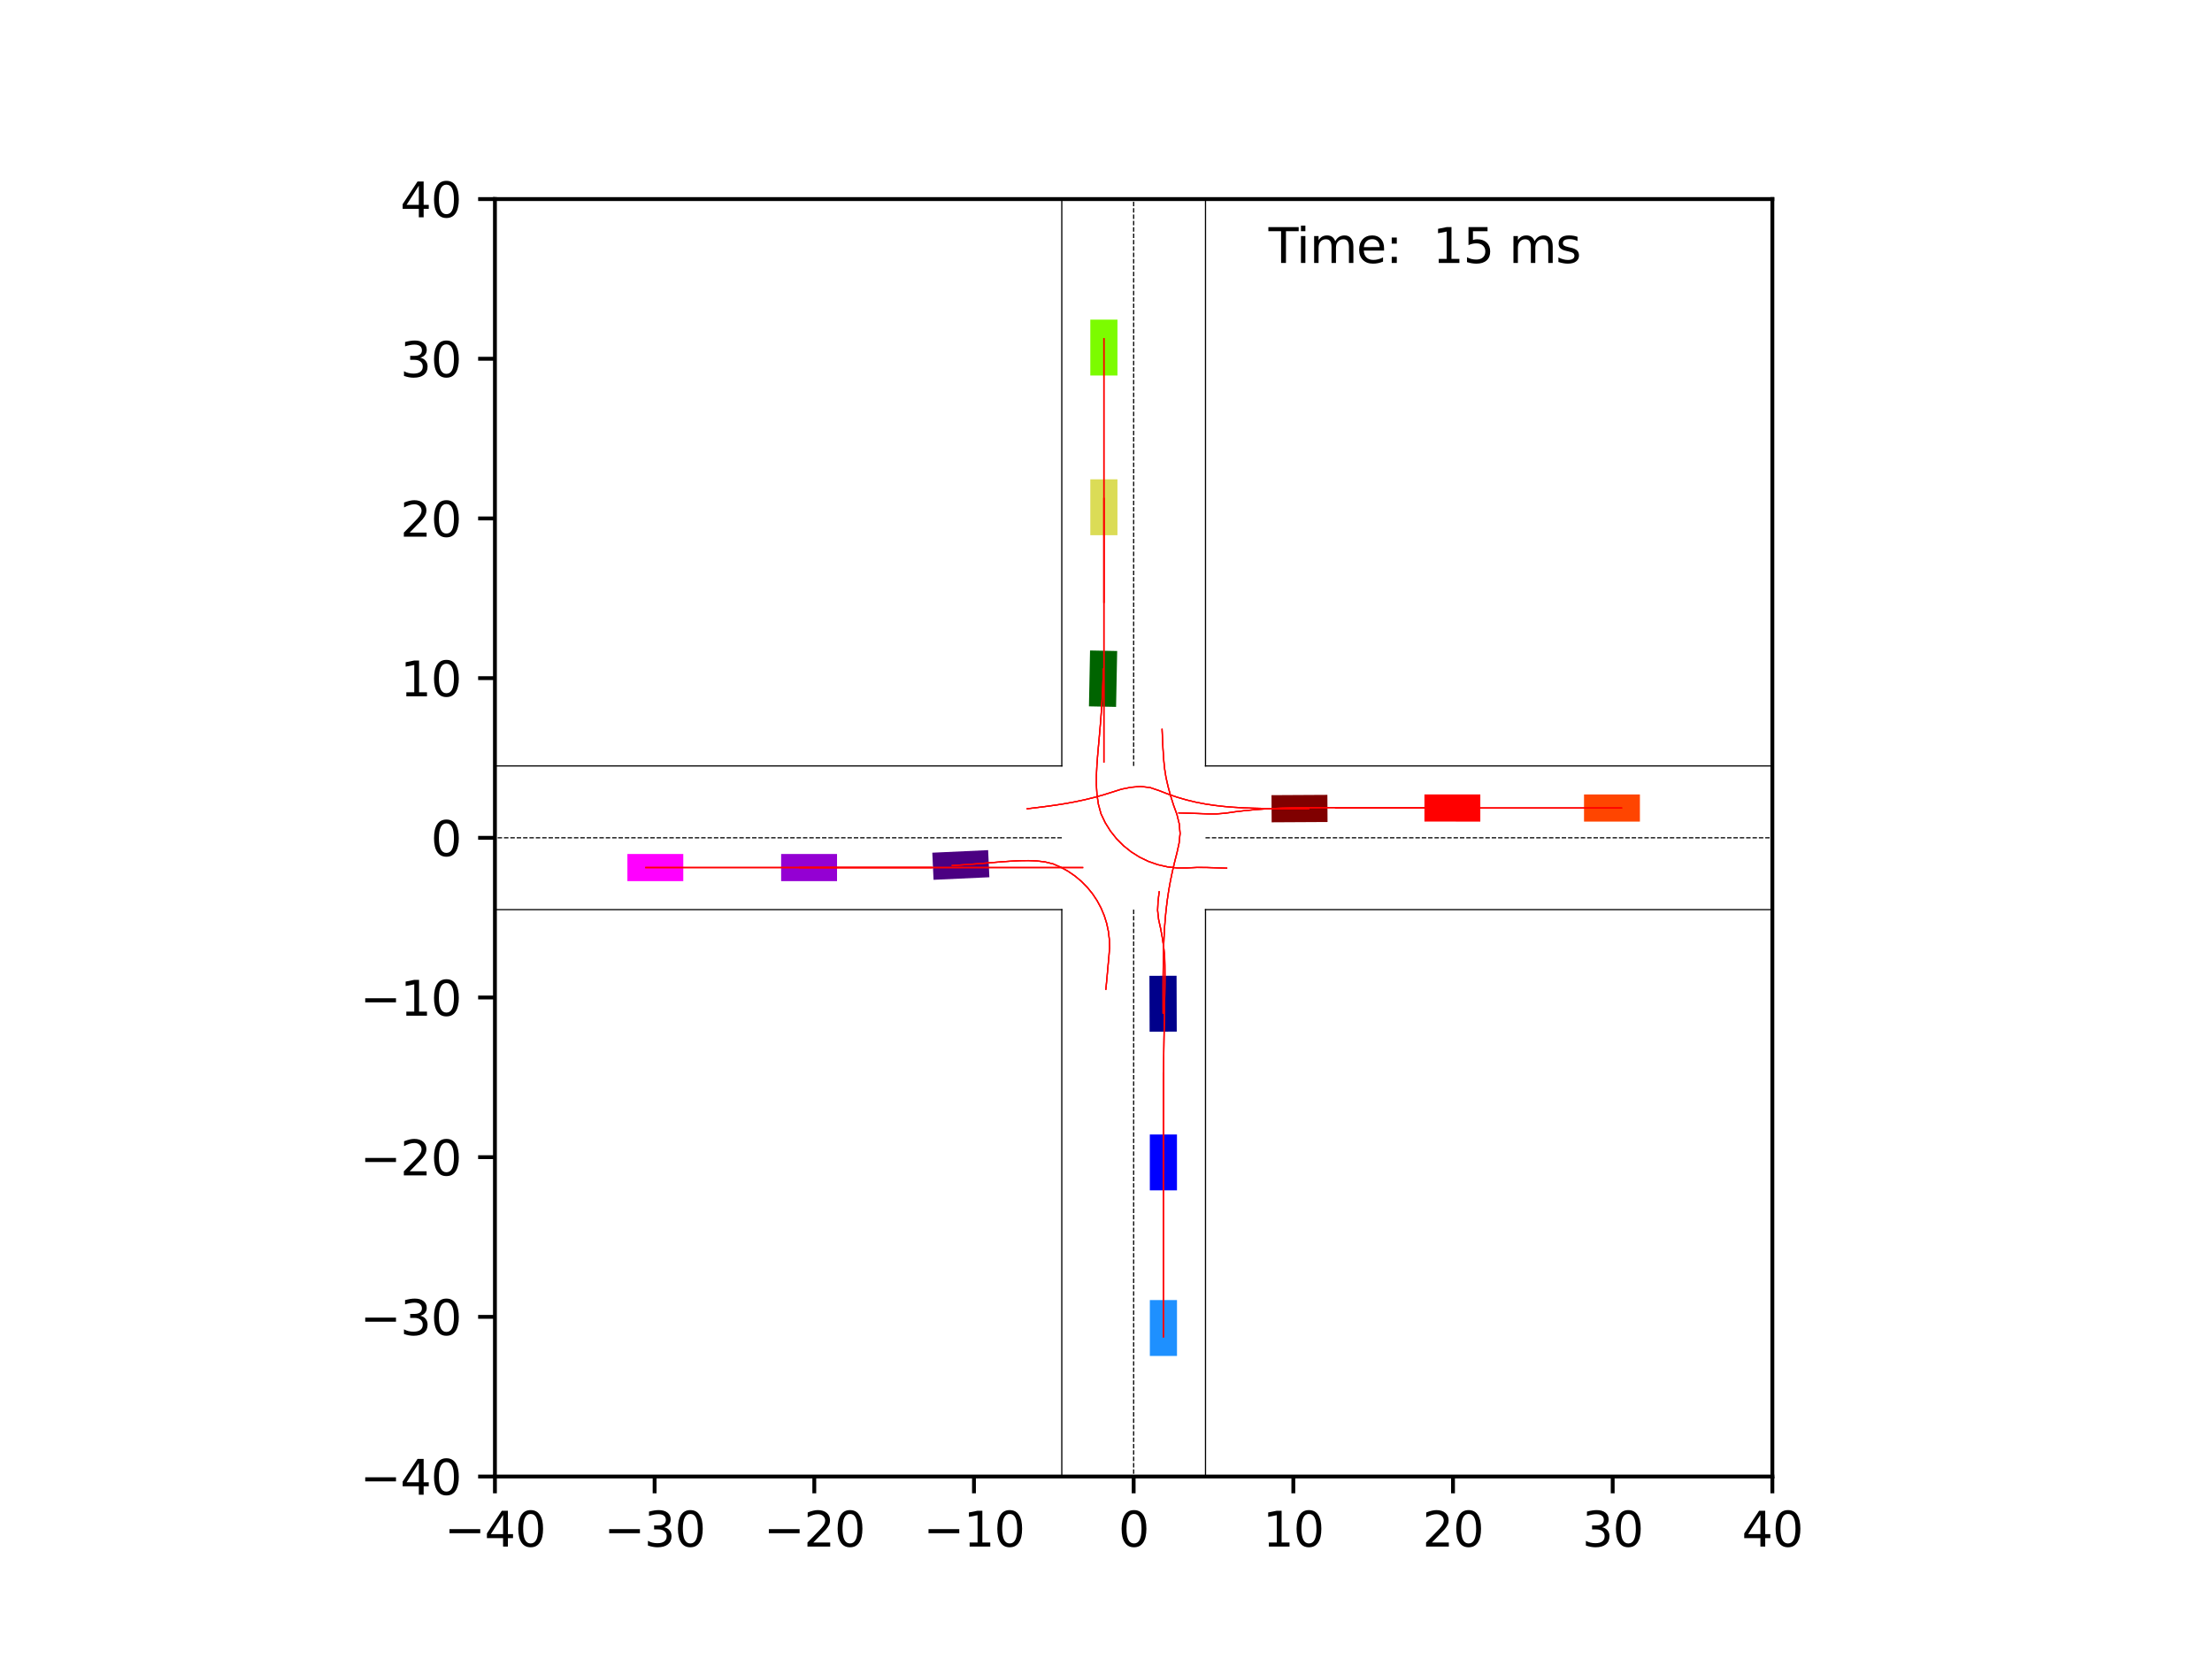 <?xml version="1.0" encoding="utf-8" standalone="no"?>
<!DOCTYPE svg PUBLIC "-//W3C//DTD SVG 1.1//EN"
  "http://www.w3.org/Graphics/SVG/1.1/DTD/svg11.dtd">
<svg xmlns:xlink="http://www.w3.org/1999/xlink" width="460.8pt" height="345.6pt" viewBox="0 0 460.8 345.6" xmlns="http://www.w3.org/2000/svg" version="1.1">
 <defs>
  <style type="text/css">*{stroke-linejoin: round; stroke-linecap: butt}</style>
 </defs>
 <g id="figure_1">
  <g id="patch_1">
   <path d="M 0 345.6 
L 460.8 345.6 
L 460.8 0 
L 0 0 
z
" style="fill: #ffffff"/>
  </g>
  <g id="axes_1">
   <g id="patch_2">
    <path d="M 103.104 307.584 
L 369.216 307.584 
L 369.216 41.472 
L 103.104 41.472 
z
" style="fill: #ffffff"/>
   </g>
   <g id="patch_3">
    <path d="M 245.14 214.905 
L 245.101 203.263 
L 239.446 203.281 
L 239.485 214.924 
z
" clip-path="url(#p84c94bbf4e)" style="fill: #00008b"/>
   </g>
   <g id="patch_4">
    <path d="M 276.519 165.584 
L 264.877 165.648 
L 264.908 171.303 
L 276.551 171.239 
z
" clip-path="url(#p84c94bbf4e)" style="fill: #800000"/>
   </g>
   <g id="patch_5">
    <path d="M 227.075 135.506 
L 226.847 147.146 
L 232.5 147.257 
L 232.729 135.617 
z
" clip-path="url(#p84c94bbf4e)" style="fill: #006400"/>
   </g>
   <g id="patch_6">
    <path d="M 194.475 183.281 
L 206.105 182.746 
L 205.846 177.097 
L 194.216 177.632 
z
" clip-path="url(#p84c94bbf4e)" style="fill: #4b0082"/>
   </g>
   <g id="patch_7">
    <path d="M 245.186 247.973 
L 245.183 236.331 
L 239.528 236.332 
L 239.531 247.975 
z
" clip-path="url(#p84c94bbf4e)" style="fill: #0000ff"/>
   </g>
   <g id="patch_8">
    <path d="M 308.379 165.501 
L 296.736 165.496 
L 296.734 171.15 
L 308.376 171.156 
z
" clip-path="url(#p84c94bbf4e)" style="fill: #ff0000"/>
   </g>
   <g id="patch_9">
    <path d="M 227.132 99.85 
L 227.132 111.493 
L 232.787 111.493 
L 232.787 99.85 
z
" clip-path="url(#p84c94bbf4e)" style="fill: #dbdc56"/>
   </g>
   <g id="patch_10">
    <path d="M 162.726 183.556 
L 174.369 183.556 
L 174.369 177.901 
L 162.726 177.901 
z
" clip-path="url(#p84c94bbf4e)" style="fill: #9400d3"/>
   </g>
   <g id="patch_11">
    <path d="M 245.188 282.47 
L 245.188 270.827 
L 239.533 270.827 
L 239.533 282.47 
z
" clip-path="url(#p84c94bbf4e)" style="fill: #1e90ff"/>
   </g>
   <g id="patch_12">
    <path d="M 341.622 165.5 
L 329.98 165.5 
L 329.98 171.155 
L 341.622 171.155 
z
" clip-path="url(#p84c94bbf4e)" style="fill: #ff4500"/>
   </g>
   <g id="patch_13">
    <path d="M 227.132 66.586 
L 227.132 78.229 
L 232.787 78.229 
L 232.787 66.586 
z
" clip-path="url(#p84c94bbf4e)" style="fill: #7cfc00"/>
   </g>
   <g id="patch_14">
    <path d="M 130.698 183.556 
L 142.34 183.556 
L 142.34 177.901 
L 130.698 177.901 
z
" clip-path="url(#p84c94bbf4e)" style="fill: #ff00ff"/>
   </g>
   <g id="matplotlib.axis_1">
    <g id="xtick_1">
     <g id="line2d_1">
      <defs>
       <path id="m613913c71a" d="M 0 0 
L 0 3.5 
" style="stroke: #000000; stroke-width: 0.8"/>
      </defs>
      <g>
       <use xlink:href="#m613913c71a" x="103.104" y="307.584" style="stroke: #000000; stroke-width: 0.8"/>
      </g>
     </g>
     <g id="text_1">
      <!-- −40 -->
      <g transform="translate(92.552 322.182) scale(0.1 -0.1)">
       <defs>
        <path id="DejaVuSans-2212" d="M 678 2272 
L 4684 2272 
L 4684 1741 
L 678 1741 
L 678 2272 
z
" transform="scale(0.016)"/>
        <path id="DejaVuSans-34" d="M 2419 4116 
L 825 1625 
L 2419 1625 
L 2419 4116 
z
M 2253 4666 
L 3047 4666 
L 3047 1625 
L 3713 1625 
L 3713 1100 
L 3047 1100 
L 3047 0 
L 2419 0 
L 2419 1100 
L 313 1100 
L 313 1709 
L 2253 4666 
z
" transform="scale(0.016)"/>
        <path id="DejaVuSans-30" d="M 2034 4250 
Q 1547 4250 1301 3770 
Q 1056 3291 1056 2328 
Q 1056 1369 1301 889 
Q 1547 409 2034 409 
Q 2525 409 2770 889 
Q 3016 1369 3016 2328 
Q 3016 3291 2770 3770 
Q 2525 4250 2034 4250 
z
M 2034 4750 
Q 2819 4750 3233 4129 
Q 3647 3509 3647 2328 
Q 3647 1150 3233 529 
Q 2819 -91 2034 -91 
Q 1250 -91 836 529 
Q 422 1150 422 2328 
Q 422 3509 836 4129 
Q 1250 4750 2034 4750 
z
" transform="scale(0.016)"/>
       </defs>
       <use xlink:href="#DejaVuSans-2212"/>
       <use xlink:href="#DejaVuSans-34" x="83.789"/>
       <use xlink:href="#DejaVuSans-30" x="147.412"/>
      </g>
     </g>
    </g>
    <g id="xtick_2">
     <g id="line2d_2">
      <g>
       <use xlink:href="#m613913c71a" x="136.368" y="307.584" style="stroke: #000000; stroke-width: 0.8"/>
      </g>
     </g>
     <g id="text_2">
      <!-- −30 -->
      <g transform="translate(125.816 322.182) scale(0.1 -0.1)">
       <defs>
        <path id="DejaVuSans-33" d="M 2597 2516 
Q 3050 2419 3304 2112 
Q 3559 1806 3559 1356 
Q 3559 666 3084 287 
Q 2609 -91 1734 -91 
Q 1441 -91 1130 -33 
Q 819 25 488 141 
L 488 750 
Q 750 597 1062 519 
Q 1375 441 1716 441 
Q 2309 441 2620 675 
Q 2931 909 2931 1356 
Q 2931 1769 2642 2001 
Q 2353 2234 1838 2234 
L 1294 2234 
L 1294 2753 
L 1863 2753 
Q 2328 2753 2575 2939 
Q 2822 3125 2822 3475 
Q 2822 3834 2567 4026 
Q 2313 4219 1838 4219 
Q 1578 4219 1281 4162 
Q 984 4106 628 3988 
L 628 4550 
Q 988 4650 1302 4700 
Q 1616 4750 1894 4750 
Q 2613 4750 3031 4423 
Q 3450 4097 3450 3541 
Q 3450 3153 3228 2886 
Q 3006 2619 2597 2516 
z
" transform="scale(0.016)"/>
       </defs>
       <use xlink:href="#DejaVuSans-2212"/>
       <use xlink:href="#DejaVuSans-33" x="83.789"/>
       <use xlink:href="#DejaVuSans-30" x="147.412"/>
      </g>
     </g>
    </g>
    <g id="xtick_3">
     <g id="line2d_3">
      <g>
       <use xlink:href="#m613913c71a" x="169.632" y="307.584" style="stroke: #000000; stroke-width: 0.8"/>
      </g>
     </g>
     <g id="text_3">
      <!-- −20 -->
      <g transform="translate(159.08 322.182) scale(0.1 -0.1)">
       <defs>
        <path id="DejaVuSans-32" d="M 1228 531 
L 3431 531 
L 3431 0 
L 469 0 
L 469 531 
Q 828 903 1448 1529 
Q 2069 2156 2228 2338 
Q 2531 2678 2651 2914 
Q 2772 3150 2772 3378 
Q 2772 3750 2511 3984 
Q 2250 4219 1831 4219 
Q 1534 4219 1204 4116 
Q 875 4013 500 3803 
L 500 4441 
Q 881 4594 1212 4672 
Q 1544 4750 1819 4750 
Q 2544 4750 2975 4387 
Q 3406 4025 3406 3419 
Q 3406 3131 3298 2873 
Q 3191 2616 2906 2266 
Q 2828 2175 2409 1742 
Q 1991 1309 1228 531 
z
" transform="scale(0.016)"/>
       </defs>
       <use xlink:href="#DejaVuSans-2212"/>
       <use xlink:href="#DejaVuSans-32" x="83.789"/>
       <use xlink:href="#DejaVuSans-30" x="147.412"/>
      </g>
     </g>
    </g>
    <g id="xtick_4">
     <g id="line2d_4">
      <g>
       <use xlink:href="#m613913c71a" x="202.896" y="307.584" style="stroke: #000000; stroke-width: 0.8"/>
      </g>
     </g>
     <g id="text_4">
      <!-- −10 -->
      <g transform="translate(192.344 322.182) scale(0.1 -0.1)">
       <defs>
        <path id="DejaVuSans-31" d="M 794 531 
L 1825 531 
L 1825 4091 
L 703 3866 
L 703 4441 
L 1819 4666 
L 2450 4666 
L 2450 531 
L 3481 531 
L 3481 0 
L 794 0 
L 794 531 
z
" transform="scale(0.016)"/>
       </defs>
       <use xlink:href="#DejaVuSans-2212"/>
       <use xlink:href="#DejaVuSans-31" x="83.789"/>
       <use xlink:href="#DejaVuSans-30" x="147.412"/>
      </g>
     </g>
    </g>
    <g id="xtick_5">
     <g id="line2d_5">
      <g>
       <use xlink:href="#m613913c71a" x="236.16" y="307.584" style="stroke: #000000; stroke-width: 0.8"/>
      </g>
     </g>
     <g id="text_5">
      <!-- 0 -->
      <g transform="translate(232.979 322.182) scale(0.1 -0.1)">
       <use xlink:href="#DejaVuSans-30"/>
      </g>
     </g>
    </g>
    <g id="xtick_6">
     <g id="line2d_6">
      <g>
       <use xlink:href="#m613913c71a" x="269.424" y="307.584" style="stroke: #000000; stroke-width: 0.8"/>
      </g>
     </g>
     <g id="text_6">
      <!-- 10 -->
      <g transform="translate(263.062 322.182) scale(0.1 -0.1)">
       <use xlink:href="#DejaVuSans-31"/>
       <use xlink:href="#DejaVuSans-30" x="63.623"/>
      </g>
     </g>
    </g>
    <g id="xtick_7">
     <g id="line2d_7">
      <g>
       <use xlink:href="#m613913c71a" x="302.688" y="307.584" style="stroke: #000000; stroke-width: 0.8"/>
      </g>
     </g>
     <g id="text_7">
      <!-- 20 -->
      <g transform="translate(296.325 322.182) scale(0.1 -0.1)">
       <use xlink:href="#DejaVuSans-32"/>
       <use xlink:href="#DejaVuSans-30" x="63.623"/>
      </g>
     </g>
    </g>
    <g id="xtick_8">
     <g id="line2d_8">
      <g>
       <use xlink:href="#m613913c71a" x="335.952" y="307.584" style="stroke: #000000; stroke-width: 0.8"/>
      </g>
     </g>
     <g id="text_8">
      <!-- 30 -->
      <g transform="translate(329.589 322.182) scale(0.1 -0.1)">
       <use xlink:href="#DejaVuSans-33"/>
       <use xlink:href="#DejaVuSans-30" x="63.623"/>
      </g>
     </g>
    </g>
    <g id="xtick_9">
     <g id="line2d_9">
      <g>
       <use xlink:href="#m613913c71a" x="369.216" y="307.584" style="stroke: #000000; stroke-width: 0.8"/>
      </g>
     </g>
     <g id="text_9">
      <!-- 40 -->
      <g transform="translate(362.853 322.182) scale(0.1 -0.1)">
       <use xlink:href="#DejaVuSans-34"/>
       <use xlink:href="#DejaVuSans-30" x="63.623"/>
      </g>
     </g>
    </g>
   </g>
   <g id="matplotlib.axis_2">
    <g id="ytick_1">
     <g id="line2d_10">
      <defs>
       <path id="m962259cf6d" d="M 0 0 
L -3.5 0 
" style="stroke: #000000; stroke-width: 0.8"/>
      </defs>
      <g>
       <use xlink:href="#m962259cf6d" x="103.104" y="307.584" style="stroke: #000000; stroke-width: 0.8"/>
      </g>
     </g>
     <g id="text_10">
      <!-- −40 -->
      <g transform="translate(74.999 311.383) scale(0.1 -0.1)">
       <use xlink:href="#DejaVuSans-2212"/>
       <use xlink:href="#DejaVuSans-34" x="83.789"/>
       <use xlink:href="#DejaVuSans-30" x="147.412"/>
      </g>
     </g>
    </g>
    <g id="ytick_2">
     <g id="line2d_11">
      <g>
       <use xlink:href="#m962259cf6d" x="103.104" y="274.32" style="stroke: #000000; stroke-width: 0.8"/>
      </g>
     </g>
     <g id="text_11">
      <!-- −30 -->
      <g transform="translate(74.999 278.119) scale(0.1 -0.1)">
       <use xlink:href="#DejaVuSans-2212"/>
       <use xlink:href="#DejaVuSans-33" x="83.789"/>
       <use xlink:href="#DejaVuSans-30" x="147.412"/>
      </g>
     </g>
    </g>
    <g id="ytick_3">
     <g id="line2d_12">
      <g>
       <use xlink:href="#m962259cf6d" x="103.104" y="241.056" style="stroke: #000000; stroke-width: 0.8"/>
      </g>
     </g>
     <g id="text_12">
      <!-- −20 -->
      <g transform="translate(74.999 244.855) scale(0.1 -0.1)">
       <use xlink:href="#DejaVuSans-2212"/>
       <use xlink:href="#DejaVuSans-32" x="83.789"/>
       <use xlink:href="#DejaVuSans-30" x="147.412"/>
      </g>
     </g>
    </g>
    <g id="ytick_4">
     <g id="line2d_13">
      <g>
       <use xlink:href="#m962259cf6d" x="103.104" y="207.792" style="stroke: #000000; stroke-width: 0.8"/>
      </g>
     </g>
     <g id="text_13">
      <!-- −10 -->
      <g transform="translate(74.999 211.591) scale(0.1 -0.1)">
       <use xlink:href="#DejaVuSans-2212"/>
       <use xlink:href="#DejaVuSans-31" x="83.789"/>
       <use xlink:href="#DejaVuSans-30" x="147.412"/>
      </g>
     </g>
    </g>
    <g id="ytick_5">
     <g id="line2d_14">
      <g>
       <use xlink:href="#m962259cf6d" x="103.104" y="174.528" style="stroke: #000000; stroke-width: 0.8"/>
      </g>
     </g>
     <g id="text_14">
      <!-- 0 -->
      <g transform="translate(89.742 178.327) scale(0.1 -0.1)">
       <use xlink:href="#DejaVuSans-30"/>
      </g>
     </g>
    </g>
    <g id="ytick_6">
     <g id="line2d_15">
      <g>
       <use xlink:href="#m962259cf6d" x="103.104" y="141.264" style="stroke: #000000; stroke-width: 0.8"/>
      </g>
     </g>
     <g id="text_15">
      <!-- 10 -->
      <g transform="translate(83.379 145.063) scale(0.1 -0.1)">
       <use xlink:href="#DejaVuSans-31"/>
       <use xlink:href="#DejaVuSans-30" x="63.623"/>
      </g>
     </g>
    </g>
    <g id="ytick_7">
     <g id="line2d_16">
      <g>
       <use xlink:href="#m962259cf6d" x="103.104" y="108" style="stroke: #000000; stroke-width: 0.8"/>
      </g>
     </g>
     <g id="text_16">
      <!-- 20 -->
      <g transform="translate(83.379 111.799) scale(0.1 -0.1)">
       <use xlink:href="#DejaVuSans-32"/>
       <use xlink:href="#DejaVuSans-30" x="63.623"/>
      </g>
     </g>
    </g>
    <g id="ytick_8">
     <g id="line2d_17">
      <g>
       <use xlink:href="#m962259cf6d" x="103.104" y="74.736" style="stroke: #000000; stroke-width: 0.8"/>
      </g>
     </g>
     <g id="text_17">
      <!-- 30 -->
      <g transform="translate(83.379 78.535) scale(0.1 -0.1)">
       <use xlink:href="#DejaVuSans-33"/>
       <use xlink:href="#DejaVuSans-30" x="63.623"/>
      </g>
     </g>
    </g>
    <g id="ytick_9">
     <g id="line2d_18">
      <g>
       <use xlink:href="#m962259cf6d" x="103.104" y="41.472" style="stroke: #000000; stroke-width: 0.8"/>
      </g>
     </g>
     <g id="text_18">
      <!-- 40 -->
      <g transform="translate(83.379 45.271) scale(0.1 -0.1)">
       <use xlink:href="#DejaVuSans-34"/>
       <use xlink:href="#DejaVuSans-30" x="63.623"/>
      </g>
     </g>
    </g>
   </g>
   <g id="line2d_19">
    <path d="M 251.129 346.6 
L 251.129 189.497 
" clip-path="url(#p84c94bbf4e)" style="fill: none; stroke: #000000; stroke-width: 0.25; stroke-linecap: square"/>
   </g>
   <g id="line2d_20">
    <path d="M 251.129 189.497 
L 417.449 189.497 
" clip-path="url(#p84c94bbf4e)" style="fill: none; stroke: #000000; stroke-width: 0.25; stroke-linecap: square"/>
   </g>
   <g id="line2d_21">
    <path d="M 417.449 159.559 
L 251.129 159.559 
" clip-path="url(#p84c94bbf4e)" style="fill: none; stroke: #000000; stroke-width: 0.25; stroke-linecap: square"/>
   </g>
   <g id="line2d_22">
    <path d="M 251.129 159.559 
L 251.129 -1 
" clip-path="url(#p84c94bbf4e)" style="fill: none; stroke: #000000; stroke-width: 0.25; stroke-linecap: square"/>
   </g>
   <g id="line2d_23">
    <path d="M 221.191 -1 
L 221.191 159.559 
" clip-path="url(#p84c94bbf4e)" style="fill: none; stroke: #000000; stroke-width: 0.25; stroke-linecap: square"/>
   </g>
   <g id="line2d_24">
    <path d="M 221.191 159.559 
L 54.871 159.559 
" clip-path="url(#p84c94bbf4e)" style="fill: none; stroke: #000000; stroke-width: 0.25; stroke-linecap: square"/>
   </g>
   <g id="line2d_25">
    <path d="M 54.871 189.497 
L 221.191 189.497 
" clip-path="url(#p84c94bbf4e)" style="fill: none; stroke: #000000; stroke-width: 0.25; stroke-linecap: square"/>
   </g>
   <g id="line2d_26">
    <path d="M 221.191 189.497 
L 221.191 346.6 
" clip-path="url(#p84c94bbf4e)" style="fill: none; stroke: #000000; stroke-width: 0.25; stroke-linecap: square"/>
   </g>
   <g id="line2d_27">
    <path d="M 251.129 174.528 
L 417.449 174.528 
" clip-path="url(#p84c94bbf4e)" style="fill: none; stroke-dasharray: 0.925,0.4; stroke-dashoffset: 0; stroke: #000000; stroke-width: 0.25"/>
   </g>
   <g id="line2d_28">
    <path d="M 236.16 159.559 
L 236.16 -1 
" clip-path="url(#p84c94bbf4e)" style="fill: none; stroke-dasharray: 0.925,0.4; stroke-dashoffset: 0; stroke: #000000; stroke-width: 0.25"/>
   </g>
   <g id="line2d_29">
    <path d="M 221.191 174.528 
L 54.871 174.528 
" clip-path="url(#p84c94bbf4e)" style="fill: none; stroke-dasharray: 0.925,0.4; stroke-dashoffset: 0; stroke: #000000; stroke-width: 0.25"/>
   </g>
   <g id="line2d_30">
    <path d="M 236.16 189.497 
L 236.16 346.6 
" clip-path="url(#p84c94bbf4e)" style="fill: none; stroke-dasharray: 0.925,0.4; stroke-dashoffset: 0; stroke: #000000; stroke-width: 0.25"/>
   </g>
   <g id="line2d_31">
    <path d="M 242.298 211.043 
L 242.293 209.093 
L 242.291 207.138 
L 242.294 205.178 
L 242.304 203.213 
L 242.324 201.244 
L 242.358 199.271 
L 242.411 197.294 
L 242.489 195.314 
L 242.598 193.332 
L 242.746 191.349 
L 242.939 189.367 
L 243.182 187.388 
L 243.48 185.412 
L 243.834 183.443 
L 244.243 181.482 
L 244.702 179.529 
L 245.198 177.582 
L 245.625 175.617 
L 245.832 173.615 
L 245.652 171.609 
L 245.166 169.653 
L 244.473 167.76 
L 243.859 165.84 
L 243.318 163.897 
L 242.864 161.934 
L 242.547 159.943 
L 242.359 157.937 
L 242.241 155.926 
L 242.147 153.914 
L 242.065 151.902 
" clip-path="url(#p84c94bbf4e)" style="fill: none; stroke: #ff0000; stroke-opacity: 0.2; stroke-width: 0.25; stroke-linecap: square"/>
   </g>
   <g id="line2d_32">
    <path d="M 242.298 211.043 
L 242.293 209.093 
L 242.292 207.138 
L 242.294 205.178 
L 242.304 203.214 
L 242.325 201.244 
L 242.359 199.271 
L 242.413 197.295 
L 242.491 195.315 
L 242.601 193.334 
L 242.749 191.351 
L 242.943 189.37 
L 243.187 187.391 
L 243.485 185.416 
L 243.84 183.448 
L 244.251 181.487 
L 244.711 179.535 
L 245.207 177.59 
L 245.635 175.626 
L 245.845 173.624 
L 245.668 171.618 
L 245.186 169.662 
L 244.493 167.77 
L 243.88 165.851 
L 243.34 163.909 
L 242.886 161.946 
L 242.571 159.957 
L 242.383 157.951 
L 242.261 155.942 
L 242.166 153.931 
L 242.078 151.919 
" clip-path="url(#p84c94bbf4e)" style="fill: none; stroke: #ff0000; stroke-opacity: 0.4; stroke-width: 0.25; stroke-linecap: square"/>
   </g>
   <g id="line2d_33">
    <path d="M 242.298 211.043 
L 242.293 209.093 
L 242.291 207.138 
L 242.293 205.179 
L 242.302 203.214 
L 242.322 201.245 
L 242.356 199.273 
L 242.408 197.297 
L 242.485 195.318 
L 242.594 193.337 
L 242.741 191.355 
L 242.934 189.374 
L 243.176 187.396 
L 243.473 185.422 
L 243.827 183.454 
L 244.237 181.495 
L 244.695 179.544 
L 245.191 177.599 
L 245.619 175.636 
L 245.828 173.636 
L 245.653 171.631 
L 245.174 169.676 
L 244.484 167.784 
L 243.875 165.864 
L 243.339 163.923 
L 242.889 161.96 
L 242.578 159.971 
L 242.391 157.967 
L 242.27 155.958 
L 242.173 153.948 
L 242.085 151.938 
" clip-path="url(#p84c94bbf4e)" style="fill: none; stroke: #ff0000; stroke-opacity: 0.6; stroke-width: 0.25; stroke-linecap: square"/>
   </g>
   <g id="line2d_34">
    <path d="M 242.298 211.043 
L 242.293 209.093 
L 242.291 207.138 
L 242.294 205.179 
L 242.304 203.214 
L 242.324 201.245 
L 242.359 199.272 
L 242.412 197.296 
L 242.49 195.317 
L 242.6 193.336 
L 242.748 191.354 
L 242.942 189.373 
L 243.186 187.395 
L 243.484 185.421 
L 243.839 183.453 
L 244.25 181.494 
L 244.71 179.542 
L 245.206 177.598 
L 245.635 175.635 
L 245.844 173.634 
L 245.669 171.629 
L 245.188 169.674 
L 244.5 167.781 
L 243.892 165.861 
L 243.356 163.919 
L 242.906 161.956 
L 242.592 159.967 
L 242.403 157.963 
L 242.276 155.954 
L 242.175 153.945 
L 242.081 151.935 
" clip-path="url(#p84c94bbf4e)" style="fill: none; stroke: #ff0000; stroke-opacity: 0.8; stroke-width: 0.25; stroke-linecap: square"/>
   </g>
   <g id="line2d_35">
    <path d="M 242.298 211.043 
L 242.293 209.093 
L 242.29 207.139 
L 242.292 205.179 
L 242.302 203.215 
L 242.321 201.246 
L 242.354 199.274 
L 242.407 197.298 
L 242.484 195.319 
L 242.592 193.339 
L 242.739 191.358 
L 242.932 189.377 
L 243.174 187.399 
L 243.471 185.426 
L 243.825 183.459 
L 244.235 181.5 
L 244.694 179.549 
L 245.19 177.605 
L 245.618 175.643 
L 245.828 173.644 
L 245.654 171.64 
L 245.176 169.685 
L 244.49 167.792 
L 243.885 165.872 
L 243.353 163.93 
L 242.905 161.967 
L 242.595 159.979 
L 242.407 157.975 
L 242.281 155.967 
L 242.18 153.958 
L 242.088 151.949 
" clip-path="url(#p84c94bbf4e)" style="fill: none; stroke: #ff0000; stroke-width: 0.25; stroke-linecap: square"/>
   </g>
   <g id="line2d_36">
    <path d="M 272.664 168.434 
L 270.714 168.443 
L 268.759 168.448 
L 266.799 168.446 
L 264.835 168.433 
L 262.867 168.406 
L 260.895 168.356 
L 258.922 168.278 
L 256.947 168.161 
L 254.972 167.995 
L 253 167.768 
L 251.035 167.469 
L 249.081 167.09 
L 247.143 166.624 
L 245.226 166.066 
L 243.335 165.419 
L 241.471 164.692 
L 239.571 164.055 
L 237.579 163.832 
L 235.58 164.008 
L 233.611 164.403 
L 231.698 165.015 
L 229.781 165.615 
L 227.844 166.149 
L 225.891 166.624 
L 223.925 167.04 
L 221.948 167.401 
L 219.963 167.714 
L 217.972 167.989 
L 215.978 168.241 
L 213.982 168.482 
" clip-path="url(#p84c94bbf4e)" style="fill: none; stroke: #ff0000; stroke-opacity: 0.2; stroke-width: 0.25; stroke-linecap: square"/>
   </g>
   <g id="line2d_37">
    <path d="M 272.664 168.434 
L 270.714 168.443 
L 268.759 168.448 
L 266.799 168.447 
L 264.835 168.435 
L 262.867 168.407 
L 260.895 168.358 
L 258.922 168.28 
L 256.946 168.163 
L 254.971 167.998 
L 252.999 167.772 
L 251.034 167.472 
L 249.08 167.093 
L 247.142 166.626 
L 245.226 166.068 
L 243.335 165.42 
L 241.471 164.692 
L 239.572 164.052 
L 237.58 163.825 
L 235.58 164.001 
L 233.611 164.396 
L 231.697 165.003 
L 229.779 165.603 
L 227.842 166.138 
L 225.89 166.615 
L 223.924 167.033 
L 221.947 167.395 
L 219.961 167.71 
L 217.97 167.987 
L 215.976 168.24 
L 213.98 168.482 
" clip-path="url(#p84c94bbf4e)" style="fill: none; stroke: #ff0000; stroke-opacity: 0.4; stroke-width: 0.25; stroke-linecap: square"/>
   </g>
   <g id="line2d_38">
    <path d="M 272.664 168.434 
L 270.714 168.443 
L 268.759 168.449 
L 266.799 168.448 
L 264.835 168.436 
L 262.867 168.409 
L 260.896 168.36 
L 258.923 168.283 
L 256.948 168.167 
L 254.973 168.002 
L 253.002 167.777 
L 251.037 167.478 
L 249.083 167.1 
L 247.145 166.635 
L 245.229 166.078 
L 243.338 165.43 
L 241.474 164.703 
L 239.576 164.064 
L 237.584 163.835 
L 235.585 164.009 
L 233.617 164.402 
L 231.703 165.011 
L 229.786 165.61 
L 227.848 166.143 
L 225.896 166.618 
L 223.93 167.035 
L 221.953 167.396 
L 219.968 167.71 
L 217.977 167.986 
L 215.983 168.238 
L 213.988 168.48 
" clip-path="url(#p84c94bbf4e)" style="fill: none; stroke: #ff0000; stroke-opacity: 0.6; stroke-width: 0.25; stroke-linecap: square"/>
   </g>
   <g id="line2d_39">
    <path d="M 272.664 168.434 
L 270.714 168.443 
L 268.759 168.449 
L 266.799 168.447 
L 264.835 168.436 
L 262.867 168.408 
L 260.896 168.36 
L 258.923 168.282 
L 256.948 168.166 
L 254.973 168.001 
L 253.001 167.775 
L 251.036 167.476 
L 249.083 167.098 
L 247.145 166.632 
L 245.228 166.074 
L 243.338 165.426 
L 241.474 164.699 
L 239.576 164.058 
L 237.584 163.83 
L 235.585 164.004 
L 233.616 164.397 
L 231.703 165.006 
L 229.785 165.605 
L 227.848 166.139 
L 225.895 166.614 
L 223.93 167.032 
L 221.953 167.394 
L 219.967 167.708 
L 217.976 167.985 
L 215.982 168.237 
L 213.987 168.48 
" clip-path="url(#p84c94bbf4e)" style="fill: none; stroke: #ff0000; stroke-opacity: 0.8; stroke-width: 0.25; stroke-linecap: square"/>
   </g>
   <g id="line2d_40">
    <path d="M 272.664 168.434 
L 270.714 168.443 
L 268.759 168.449 
L 266.799 168.448 
L 264.835 168.436 
L 262.867 168.41 
L 260.896 168.361 
L 258.923 168.284 
L 256.948 168.169 
L 254.974 168.004 
L 253.002 167.779 
L 251.037 167.481 
L 249.083 167.103 
L 247.146 166.638 
L 245.229 166.081 
L 243.339 165.434 
L 241.475 164.707 
L 239.578 164.066 
L 237.586 163.837 
L 235.587 164.012 
L 233.619 164.406 
L 231.705 165.014 
L 229.788 165.613 
L 227.85 166.145 
L 225.898 166.62 
L 223.932 167.036 
L 221.955 167.397 
L 219.97 167.71 
L 217.979 167.985 
L 215.985 168.237 
L 213.99 168.479 
" clip-path="url(#p84c94bbf4e)" style="fill: none; stroke: #ff0000; stroke-width: 0.25; stroke-linecap: square"/>
   </g>
   <g id="line2d_41">
    <path d="M 229.849 139.385 
L 229.788 141.381 
L 229.709 143.38 
L 229.61 145.381 
L 229.489 147.384 
L 229.347 149.389 
L 229.186 151.395 
L 229.01 153.403 
L 228.827 155.414 
L 228.652 157.429 
L 228.503 159.449 
L 228.406 161.476 
L 228.399 163.509 
L 228.521 165.541 
L 228.822 167.558 
L 229.366 169.527 
L 230.241 171.375 
L 231.327 173.111 
L 232.602 174.716 
L 234.05 176.169 
L 235.655 177.451 
L 237.396 178.543 
L 239.25 179.434 
L 241.193 180.112 
L 243.201 180.568 
L 245.249 180.794 
L 247.31 180.788 
L 249.368 180.692 
L 251.429 180.709 
L 253.488 180.787 
L 255.547 180.853 
" clip-path="url(#p84c94bbf4e)" style="fill: none; stroke: #ff0000; stroke-opacity: 0.2; stroke-width: 0.25; stroke-linecap: square"/>
   </g>
   <g id="line2d_42">
    <path d="M 229.849 139.385 
L 229.787 141.381 
L 229.709 143.38 
L 229.609 145.381 
L 229.488 147.384 
L 229.346 149.389 
L 229.184 151.395 
L 229.007 153.403 
L 228.825 155.414 
L 228.648 157.429 
L 228.498 159.45 
L 228.401 161.477 
L 228.393 163.51 
L 228.514 165.542 
L 228.813 167.56 
L 229.356 169.529 
L 230.229 171.379 
L 231.313 173.116 
L 232.587 174.722 
L 234.034 176.177 
L 235.637 177.46 
L 237.377 178.554 
L 239.231 179.447 
L 241.174 180.126 
L 243.182 180.582 
L 245.23 180.809 
L 247.29 180.803 
L 249.349 180.706 
L 251.41 180.722 
L 253.469 180.799 
L 255.529 180.865 
" clip-path="url(#p84c94bbf4e)" style="fill: none; stroke: #ff0000; stroke-opacity: 0.4; stroke-width: 0.25; stroke-linecap: square"/>
   </g>
   <g id="line2d_43">
    <path d="M 229.849 139.385 
L 229.788 141.381 
L 229.709 143.38 
L 229.61 145.381 
L 229.49 147.384 
L 229.348 149.389 
L 229.187 151.395 
L 229.011 153.404 
L 228.829 155.415 
L 228.654 157.43 
L 228.505 159.45 
L 228.408 161.477 
L 228.4 163.51 
L 228.522 165.543 
L 228.823 167.56 
L 229.366 169.529 
L 230.24 171.378 
L 231.326 173.115 
L 232.601 174.72 
L 234.05 176.173 
L 235.653 177.455 
L 237.393 178.551 
L 239.246 179.444 
L 241.189 180.122 
L 243.198 180.577 
L 245.246 180.802 
L 247.306 180.795 
L 249.365 180.695 
L 251.426 180.709 
L 253.485 180.782 
L 255.545 180.848 
" clip-path="url(#p84c94bbf4e)" style="fill: none; stroke: #ff0000; stroke-opacity: 0.6; stroke-width: 0.25; stroke-linecap: square"/>
   </g>
   <g id="line2d_44">
    <path d="M 229.849 139.385 
L 229.787 141.381 
L 229.709 143.38 
L 229.609 145.381 
L 229.489 147.384 
L 229.346 149.389 
L 229.184 151.395 
L 229.008 153.404 
L 228.825 155.415 
L 228.648 157.43 
L 228.498 159.45 
L 228.4 161.478 
L 228.391 163.511 
L 228.511 165.543 
L 228.81 167.561 
L 229.352 169.531 
L 230.223 171.381 
L 231.308 173.118 
L 232.581 174.725 
L 234.029 176.179 
L 235.632 177.463 
L 237.369 178.562 
L 239.221 179.458 
L 241.164 180.138 
L 243.173 180.594 
L 245.221 180.821 
L 247.281 180.815 
L 249.34 180.716 
L 251.401 180.729 
L 253.46 180.802 
L 255.52 180.87 
" clip-path="url(#p84c94bbf4e)" style="fill: none; stroke: #ff0000; stroke-opacity: 0.8; stroke-width: 0.25; stroke-linecap: square"/>
   </g>
   <g id="line2d_45">
    <path d="M 229.849 139.385 
L 229.788 141.381 
L 229.709 143.38 
L 229.611 145.381 
L 229.491 147.384 
L 229.349 149.389 
L 229.188 151.395 
L 229.013 153.404 
L 228.831 155.415 
L 228.656 157.43 
L 228.506 159.451 
L 228.41 161.478 
L 228.402 163.511 
L 228.524 165.544 
L 228.824 167.561 
L 229.367 169.53 
L 230.24 171.38 
L 231.325 173.117 
L 232.6 174.722 
L 234.049 176.175 
L 235.653 177.457 
L 237.393 178.552 
L 239.247 179.445 
L 241.19 180.123 
L 243.199 180.579 
L 245.247 180.805 
L 247.308 180.799 
L 249.366 180.698 
L 251.427 180.709 
L 253.487 180.78 
L 255.546 180.846 
" clip-path="url(#p84c94bbf4e)" style="fill: none; stroke: #ff0000; stroke-width: 0.25; stroke-linecap: square"/>
   </g>
   <g id="line2d_46">
    <path d="M 198.387 180.299 
L 200.161 180.191 
L 201.93 180.07 
L 203.696 179.937 
L 205.457 179.795 
L 207.215 179.65 
L 208.971 179.511 
L 210.724 179.39 
L 212.477 179.306 
L 214.228 179.281 
L 215.975 179.349 
L 217.708 179.555 
L 219.4 179.971 
L 220.995 180.665 
L 222.515 181.507 
L 223.946 182.488 
L 225.276 183.599 
L 226.493 184.83 
L 227.587 186.17 
L 228.549 187.606 
L 229.369 189.126 
L 230.04 190.717 
L 230.558 192.363 
L 230.917 194.05 
L 231.115 195.763 
L 231.149 197.488 
L 231.021 199.207 
L 230.861 200.924 
L 230.706 202.641 
L 230.55 204.358 
L 230.371 206.072 
" clip-path="url(#p84c94bbf4e)" style="fill: none; stroke: #ff0000; stroke-opacity: 0.2; stroke-width: 0.25; stroke-linecap: square"/>
   </g>
   <g id="line2d_47">
    <path d="M 198.387 180.299 
L 200.161 180.19 
L 201.93 180.069 
L 203.696 179.936 
L 205.457 179.794 
L 207.215 179.648 
L 208.97 179.509 
L 210.724 179.388 
L 212.476 179.304 
L 214.227 179.28 
L 215.974 179.348 
L 217.707 179.554 
L 219.398 179.971 
L 220.993 180.665 
L 222.512 181.508 
L 223.943 182.49 
L 225.272 183.602 
L 226.488 184.834 
L 227.58 186.175 
L 228.54 187.612 
L 229.358 189.133 
L 230.028 190.724 
L 230.543 192.37 
L 230.9 194.058 
L 231.096 195.771 
L 231.131 197.495 
L 231.003 199.214 
L 230.843 200.931 
L 230.688 202.648 
L 230.532 204.365 
L 230.356 206.079 
" clip-path="url(#p84c94bbf4e)" style="fill: none; stroke: #ff0000; stroke-opacity: 0.4; stroke-width: 0.25; stroke-linecap: square"/>
   </g>
   <g id="line2d_48">
    <path d="M 198.387 180.299 
L 200.161 180.19 
L 201.93 180.069 
L 203.696 179.935 
L 205.457 179.793 
L 207.215 179.647 
L 208.97 179.508 
L 210.724 179.387 
L 212.476 179.302 
L 214.227 179.278 
L 215.974 179.346 
L 217.706 179.553 
L 219.398 179.969 
L 220.993 180.663 
L 222.513 181.505 
L 223.943 182.487 
L 225.273 183.599 
L 226.489 184.83 
L 227.581 186.171 
L 228.541 187.608 
L 229.36 189.128 
L 230.032 190.719 
L 230.549 192.365 
L 230.909 194.051 
L 231.108 195.764 
L 231.144 197.488 
L 231.017 199.208 
L 230.858 200.924 
L 230.704 202.641 
L 230.549 204.358 
L 230.377 206.073 
" clip-path="url(#p84c94bbf4e)" style="fill: none; stroke: #ff0000; stroke-opacity: 0.6; stroke-width: 0.25; stroke-linecap: square"/>
   </g>
   <g id="line2d_49">
    <path d="M 198.387 180.299 
L 200.161 180.189 
L 201.93 180.068 
L 203.695 179.934 
L 205.457 179.792 
L 207.215 179.646 
L 208.97 179.506 
L 210.723 179.386 
L 212.475 179.301 
L 214.226 179.277 
L 215.973 179.346 
L 217.706 179.553 
L 219.397 179.971 
L 220.992 180.665 
L 222.511 181.508 
L 223.941 182.49 
L 225.269 183.603 
L 226.484 184.836 
L 227.575 186.177 
L 228.533 187.615 
L 229.351 189.136 
L 230.021 190.727 
L 230.538 192.373 
L 230.898 194.06 
L 231.096 195.772 
L 231.13 197.496 
L 231.001 199.215 
L 230.842 200.932 
L 230.687 202.648 
L 230.531 204.365 
L 230.36 206.08 
" clip-path="url(#p84c94bbf4e)" style="fill: none; stroke: #ff0000; stroke-opacity: 0.8; stroke-width: 0.25; stroke-linecap: square"/>
   </g>
   <g id="line2d_50">
    <path d="M 198.387 180.299 
L 200.161 180.189 
L 201.93 180.067 
L 203.695 179.933 
L 205.457 179.791 
L 207.215 179.645 
L 208.97 179.505 
L 210.723 179.384 
L 212.475 179.3 
L 214.226 179.276 
L 215.973 179.345 
L 217.705 179.552 
L 219.397 179.97 
L 220.991 180.665 
L 222.51 181.507 
L 223.941 182.489 
L 225.269 183.601 
L 226.485 184.833 
L 227.578 186.173 
L 228.538 187.61 
L 229.357 189.13 
L 230.029 190.72 
L 230.547 192.366 
L 230.907 194.053 
L 231.105 195.765 
L 231.14 197.489 
L 231.012 199.208 
L 230.854 200.925 
L 230.699 202.642 
L 230.544 204.358 
L 230.376 206.074 
" clip-path="url(#p84c94bbf4e)" style="fill: none; stroke: #ff0000; stroke-width: 0.25; stroke-linecap: square"/>
   </g>
   <g id="line2d_51">
    <path d="M 242.357 244.108 
L 242.357 242.153 
L 242.357 240.196 
L 242.358 238.238 
L 242.359 236.28 
L 242.361 234.32 
L 242.364 232.36 
L 242.368 230.401 
L 242.375 228.442 
L 242.383 226.483 
L 242.395 224.525 
L 242.409 222.568 
L 242.427 220.613 
L 242.449 218.658 
L 242.475 216.706 
L 242.504 214.755 
L 242.537 212.805 
L 242.572 210.857 
L 242.607 208.911 
L 242.639 206.966 
L 242.663 205.023 
L 242.673 203.081 
L 242.66 201.14 
L 242.615 199.201 
L 242.415 197.273 
L 242.138 195.355 
L 241.792 193.449 
L 241.373 191.559 
L 241.159 189.634 
L 241.253 187.699 
L 241.482 185.776 
" clip-path="url(#p84c94bbf4e)" style="fill: none; stroke: #ff0000; stroke-opacity: 0.2; stroke-width: 0.25; stroke-linecap: square"/>
   </g>
   <g id="line2d_52">
    <path d="M 242.357 244.108 
L 242.357 242.153 
L 242.357 240.196 
L 242.357 238.238 
L 242.358 236.279 
L 242.36 234.32 
L 242.363 232.36 
L 242.368 230.4 
L 242.374 228.441 
L 242.383 226.482 
L 242.394 224.524 
L 242.409 222.567 
L 242.427 220.611 
L 242.449 218.656 
L 242.476 216.703 
L 242.506 214.752 
L 242.54 212.802 
L 242.576 210.854 
L 242.612 208.907 
L 242.645 206.962 
L 242.671 205.018 
L 242.682 203.076 
L 242.671 201.134 
L 242.627 199.195 
L 242.425 197.267 
L 242.145 195.349 
L 241.796 193.443 
L 241.378 191.551 
L 241.163 189.626 
L 241.256 187.691 
L 241.487 185.767 
" clip-path="url(#p84c94bbf4e)" style="fill: none; stroke: #ff0000; stroke-opacity: 0.4; stroke-width: 0.25; stroke-linecap: square"/>
   </g>
   <g id="line2d_53">
    <path d="M 242.357 244.108 
L 242.357 242.153 
L 242.357 240.196 
L 242.357 238.238 
L 242.359 236.279 
L 242.361 234.32 
L 242.364 232.36 
L 242.368 230.401 
L 242.375 228.441 
L 242.383 226.482 
L 242.395 224.525 
L 242.409 222.568 
L 242.427 220.612 
L 242.449 218.657 
L 242.475 216.704 
L 242.505 214.753 
L 242.538 212.803 
L 242.573 210.855 
L 242.608 208.909 
L 242.64 206.964 
L 242.664 205.02 
L 242.673 203.078 
L 242.66 201.137 
L 242.613 199.198 
L 242.41 197.269 
L 242.129 195.352 
L 241.78 193.446 
L 241.36 191.555 
L 241.145 189.63 
L 241.24 187.695 
L 241.477 185.773 
" clip-path="url(#p84c94bbf4e)" style="fill: none; stroke: #ff0000; stroke-opacity: 0.6; stroke-width: 0.25; stroke-linecap: square"/>
   </g>
   <g id="line2d_54">
    <path d="M 242.357 244.108 
L 242.357 242.153 
L 242.357 240.196 
L 242.357 238.238 
L 242.358 236.279 
L 242.36 234.32 
L 242.363 232.36 
L 242.368 230.4 
L 242.374 228.441 
L 242.383 226.482 
L 242.395 224.524 
L 242.409 222.567 
L 242.427 220.611 
L 242.45 218.656 
L 242.476 216.703 
L 242.506 214.752 
L 242.54 212.802 
L 242.576 210.854 
L 242.611 208.907 
L 242.644 206.962 
L 242.669 205.018 
L 242.68 203.075 
L 242.668 201.134 
L 242.623 199.195 
L 242.42 197.266 
L 242.139 195.349 
L 241.79 193.443 
L 241.372 191.551 
L 241.157 189.626 
L 241.252 187.691 
L 241.486 185.767 
" clip-path="url(#p84c94bbf4e)" style="fill: none; stroke: #ff0000; stroke-opacity: 0.8; stroke-width: 0.25; stroke-linecap: square"/>
   </g>
   <g id="line2d_55">
    <path d="M 242.357 244.108 
L 242.357 242.153 
L 242.357 240.196 
L 242.357 238.238 
L 242.359 236.28 
L 242.361 234.32 
L 242.364 232.36 
L 242.368 230.401 
L 242.375 228.441 
L 242.384 226.483 
L 242.395 224.525 
L 242.41 222.568 
L 242.428 220.612 
L 242.45 218.658 
L 242.476 216.705 
L 242.506 214.754 
L 242.54 212.804 
L 242.575 210.856 
L 242.61 208.91 
L 242.642 206.965 
L 242.665 205.021 
L 242.674 203.079 
L 242.661 201.138 
L 242.613 199.199 
L 242.41 197.271 
L 242.127 195.354 
L 241.775 193.449 
L 241.353 191.558 
L 241.137 189.633 
L 241.234 187.699 
L 241.472 185.776 
" clip-path="url(#p84c94bbf4e)" style="fill: none; stroke: #ff0000; stroke-width: 0.25; stroke-linecap: square"/>
   </g>
   <g id="line2d_56">
    <path d="M 304.534 168.327 
L 302.556 168.326 
L 300.579 168.324 
L 298.603 168.321 
L 296.628 168.317 
L 294.654 168.312 
L 292.681 168.306 
L 290.709 168.299 
L 288.738 168.291 
L 286.768 168.282 
L 284.799 168.272 
L 282.831 168.263 
L 280.863 168.253 
L 278.897 168.245 
L 276.931 168.24 
L 274.966 168.241 
L 273.001 168.248 
L 271.037 168.266 
L 269.074 168.299 
L 267.111 168.35 
L 265.15 168.425 
L 263.19 168.53 
L 261.233 168.669 
L 259.278 168.848 
L 257.328 169.072 
L 255.384 169.343 
L 253.428 169.505 
L 251.464 169.495 
L 249.501 169.428 
L 247.537 169.374 
L 245.573 169.332 
" clip-path="url(#p84c94bbf4e)" style="fill: none; stroke: #ff0000; stroke-opacity: 0.2; stroke-width: 0.25; stroke-linecap: square"/>
   </g>
   <g id="line2d_57">
    <path d="M 304.534 168.327 
L 302.556 168.326 
L 300.579 168.323 
L 298.603 168.321 
L 296.628 168.317 
L 294.654 168.312 
L 292.681 168.306 
L 290.709 168.299 
L 288.738 168.291 
L 286.767 168.282 
L 284.798 168.272 
L 282.83 168.262 
L 280.862 168.253 
L 278.895 168.245 
L 276.929 168.24 
L 274.963 168.241 
L 272.998 168.249 
L 271.034 168.268 
L 269.071 168.302 
L 267.108 168.355 
L 265.146 168.432 
L 263.186 168.538 
L 261.229 168.681 
L 259.274 168.864 
L 257.325 169.092 
L 255.381 169.368 
L 253.424 169.534 
L 251.46 169.525 
L 249.497 169.451 
L 247.533 169.387 
L 245.569 169.334 
" clip-path="url(#p84c94bbf4e)" style="fill: none; stroke: #ff0000; stroke-opacity: 0.4; stroke-width: 0.25; stroke-linecap: square"/>
   </g>
   <g id="line2d_58">
    <path d="M 304.534 168.327 
L 302.556 168.326 
L 300.579 168.323 
L 298.603 168.32 
L 296.628 168.317 
L 294.654 168.312 
L 292.681 168.306 
L 290.709 168.298 
L 288.738 168.29 
L 286.768 168.281 
L 284.799 168.271 
L 282.83 168.261 
L 280.863 168.251 
L 278.896 168.243 
L 276.93 168.239 
L 274.965 168.239 
L 273 168.247 
L 271.036 168.267 
L 269.072 168.301 
L 267.11 168.355 
L 265.148 168.433 
L 263.189 168.541 
L 261.231 168.686 
L 259.277 168.872 
L 257.328 169.104 
L 255.385 169.384 
L 253.429 169.553 
L 251.465 169.542 
L 249.502 169.464 
L 247.538 169.397 
L 245.574 169.341 
" clip-path="url(#p84c94bbf4e)" style="fill: none; stroke: #ff0000; stroke-opacity: 0.6; stroke-width: 0.25; stroke-linecap: square"/>
   </g>
   <g id="line2d_59">
    <path d="M 304.534 168.327 
L 302.556 168.326 
L 300.579 168.323 
L 298.603 168.32 
L 296.628 168.316 
L 294.654 168.312 
L 292.681 168.305 
L 290.709 168.298 
L 288.738 168.29 
L 286.768 168.281 
L 284.799 168.27 
L 282.831 168.26 
L 280.863 168.25 
L 278.896 168.242 
L 276.931 168.238 
L 274.965 168.238 
L 273.001 168.246 
L 271.037 168.266 
L 269.073 168.3 
L 267.111 168.354 
L 265.15 168.433 
L 263.19 168.542 
L 261.233 168.688 
L 259.279 168.875 
L 257.33 169.109 
L 255.388 169.391 
L 253.431 169.561 
L 251.467 169.551 
L 249.505 169.472 
L 247.541 169.403 
L 245.577 169.345 
" clip-path="url(#p84c94bbf4e)" style="fill: none; stroke: #ff0000; stroke-opacity: 0.8; stroke-width: 0.25; stroke-linecap: square"/>
   </g>
   <g id="line2d_60">
    <path d="M 304.534 168.327 
L 302.556 168.326 
L 300.579 168.323 
L 298.603 168.32 
L 296.628 168.316 
L 294.654 168.311 
L 292.681 168.305 
L 290.709 168.298 
L 288.738 168.289 
L 286.768 168.28 
L 284.799 168.27 
L 282.831 168.259 
L 280.863 168.249 
L 278.897 168.241 
L 276.931 168.236 
L 274.966 168.237 
L 273.001 168.245 
L 271.037 168.265 
L 269.074 168.299 
L 267.111 168.353 
L 265.15 168.433 
L 263.19 168.543 
L 261.233 168.689 
L 259.28 168.878 
L 257.331 169.113 
L 255.389 169.396 
L 253.432 169.565 
L 251.468 169.554 
L 249.506 169.473 
L 247.542 169.404 
L 245.579 169.345 
" clip-path="url(#p84c94bbf4e)" style="fill: none; stroke: #ff0000; stroke-width: 0.25; stroke-linecap: square"/>
   </g>
   <g id="line2d_61">
    <path d="M 229.96 103.842 
L 229.96 105.672 
L 229.96 107.501 
L 229.96 109.331 
L 229.96 111.16 
L 229.96 112.99 
L 229.96 114.819 
L 229.96 116.649 
L 229.96 118.478 
L 229.96 120.308 
L 229.96 122.137 
L 229.96 123.967 
L 229.96 125.796 
L 229.96 127.626 
L 229.96 129.455 
L 229.96 131.285 
L 229.96 133.114 
L 229.96 134.944 
L 229.96 136.773 
L 229.96 138.603 
L 229.96 140.432 
L 229.96 142.262 
L 229.96 144.091 
L 229.96 145.921 
L 229.96 147.75 
L 229.96 149.58 
L 229.96 151.41 
L 229.96 153.239 
L 229.96 155.069 
L 229.96 156.898 
L 229.96 158.728 
" clip-path="url(#p84c94bbf4e)" style="fill: none; stroke: #ff0000; stroke-opacity: 0.2; stroke-width: 0.25; stroke-linecap: square"/>
   </g>
   <g id="line2d_62">
    <path d="M 229.96 103.842 
L 229.96 105.672 
L 229.96 107.501 
L 229.96 109.331 
L 229.96 111.16 
L 229.96 112.99 
L 229.96 114.819 
L 229.96 116.649 
L 229.96 118.478 
L 229.96 120.308 
L 229.96 122.137 
L 229.96 123.967 
L 229.96 125.796 
L 229.96 127.626 
L 229.96 129.455 
L 229.96 131.285 
L 229.96 133.114 
L 229.96 134.944 
L 229.96 136.773 
L 229.96 138.603 
L 229.96 140.432 
L 229.96 142.262 
L 229.96 144.091 
L 229.96 145.921 
L 229.96 147.75 
L 229.96 149.58 
L 229.96 151.41 
L 229.96 153.239 
L 229.96 155.069 
L 229.96 156.898 
L 229.96 158.728 
" clip-path="url(#p84c94bbf4e)" style="fill: none; stroke: #ff0000; stroke-opacity: 0.4; stroke-width: 0.25; stroke-linecap: square"/>
   </g>
   <g id="line2d_63">
    <path d="M 229.96 103.842 
L 229.96 105.672 
L 229.96 107.501 
L 229.96 109.331 
L 229.96 111.16 
L 229.96 112.99 
L 229.96 114.819 
L 229.96 116.649 
L 229.96 118.478 
L 229.96 120.308 
L 229.96 122.137 
L 229.96 123.967 
L 229.96 125.796 
L 229.96 127.626 
L 229.96 129.455 
L 229.96 131.285 
L 229.96 133.114 
L 229.96 134.944 
L 229.96 136.773 
L 229.96 138.603 
L 229.96 140.432 
L 229.96 142.262 
L 229.96 144.091 
L 229.96 145.921 
L 229.96 147.75 
L 229.96 149.58 
L 229.96 151.41 
L 229.96 153.239 
L 229.96 155.069 
L 229.96 156.898 
L 229.96 158.728 
" clip-path="url(#p84c94bbf4e)" style="fill: none; stroke: #ff0000; stroke-opacity: 0.6; stroke-width: 0.25; stroke-linecap: square"/>
   </g>
   <g id="line2d_64">
    <path d="M 229.96 103.842 
L 229.96 105.672 
L 229.96 107.501 
L 229.96 109.331 
L 229.96 111.16 
L 229.96 112.99 
L 229.96 114.819 
L 229.96 116.649 
L 229.96 118.478 
L 229.96 120.308 
L 229.96 122.137 
L 229.96 123.967 
L 229.96 125.796 
L 229.96 127.626 
L 229.96 129.455 
L 229.96 131.285 
L 229.96 133.114 
L 229.96 134.944 
L 229.96 136.773 
L 229.96 138.603 
L 229.96 140.432 
L 229.96 142.262 
L 229.96 144.091 
L 229.96 145.921 
L 229.96 147.75 
L 229.96 149.58 
L 229.96 151.41 
L 229.96 153.239 
L 229.96 155.069 
L 229.96 156.898 
L 229.96 158.728 
" clip-path="url(#p84c94bbf4e)" style="fill: none; stroke: #ff0000; stroke-opacity: 0.8; stroke-width: 0.25; stroke-linecap: square"/>
   </g>
   <g id="line2d_65">
    <path d="M 229.96 103.842 
L 229.96 105.672 
L 229.96 107.501 
L 229.96 109.331 
L 229.96 111.16 
L 229.96 112.99 
L 229.96 114.819 
L 229.96 116.649 
L 229.96 118.478 
L 229.96 120.308 
L 229.96 122.137 
L 229.96 123.967 
L 229.96 125.796 
L 229.96 127.626 
L 229.96 129.455 
L 229.96 131.285 
L 229.96 133.114 
L 229.96 134.944 
L 229.96 136.773 
L 229.96 138.603 
L 229.96 140.432 
L 229.96 142.262 
L 229.96 144.091 
L 229.96 145.921 
L 229.96 147.75 
L 229.96 149.58 
L 229.96 151.41 
L 229.96 153.239 
L 229.96 155.069 
L 229.96 156.898 
L 229.96 158.728 
" clip-path="url(#p84c94bbf4e)" style="fill: none; stroke: #ff0000; stroke-width: 0.25; stroke-linecap: square"/>
   </g>
   <g id="line2d_66">
    <path d="M 166.588 180.728 
L 168.548 180.728 
L 170.51 180.728 
L 172.475 180.728 
L 174.441 180.728 
L 176.409 180.728 
L 178.378 180.728 
L 180.349 180.728 
L 182.319 180.728 
L 184.291 180.728 
L 186.262 180.728 
L 188.233 180.728 
L 190.204 180.728 
L 192.174 180.728 
L 194.143 180.728 
L 196.112 180.728 
L 198.08 180.728 
L 200.047 180.728 
L 202.013 180.728 
L 203.978 180.728 
L 205.942 180.728 
L 207.905 180.728 
L 209.866 180.728 
L 211.827 180.728 
L 213.787 180.728 
L 215.746 180.728 
L 217.704 180.728 
L 219.662 180.728 
L 221.619 180.728 
L 223.576 180.728 
L 225.533 180.728 
" clip-path="url(#p84c94bbf4e)" style="fill: none; stroke: #ff0000; stroke-opacity: 0.2; stroke-width: 0.25; stroke-linecap: square"/>
   </g>
   <g id="line2d_67">
    <path d="M 166.588 180.728 
L 168.548 180.728 
L 170.51 180.728 
L 172.474 180.728 
L 174.441 180.728 
L 176.409 180.728 
L 178.378 180.728 
L 180.348 180.728 
L 182.319 180.728 
L 184.29 180.728 
L 186.261 180.728 
L 188.232 180.728 
L 190.203 180.728 
L 192.173 180.728 
L 194.142 180.728 
L 196.111 180.728 
L 198.079 180.728 
L 200.045 180.728 
L 202.011 180.728 
L 203.976 180.728 
L 205.939 180.728 
L 207.902 180.728 
L 209.863 180.728 
L 211.824 180.728 
L 213.783 180.728 
L 215.742 180.728 
L 217.7 180.728 
L 219.657 180.728 
L 221.614 180.728 
L 223.571 180.728 
L 225.527 180.728 
" clip-path="url(#p84c94bbf4e)" style="fill: none; stroke: #ff0000; stroke-opacity: 0.4; stroke-width: 0.25; stroke-linecap: square"/>
   </g>
   <g id="line2d_68">
    <path d="M 166.588 180.728 
L 168.548 180.728 
L 170.51 180.728 
L 172.475 180.728 
L 174.441 180.728 
L 176.409 180.728 
L 178.378 180.728 
L 180.349 180.728 
L 182.319 180.728 
L 184.29 180.728 
L 186.262 180.728 
L 188.233 180.728 
L 190.203 180.728 
L 192.173 180.728 
L 194.143 180.728 
L 196.112 180.728 
L 198.08 180.728 
L 200.046 180.728 
L 202.012 180.728 
L 203.977 180.728 
L 205.941 180.728 
L 207.904 180.728 
L 209.865 180.728 
L 211.826 180.728 
L 213.785 180.728 
L 215.744 180.728 
L 217.702 180.728 
L 219.66 180.728 
L 221.617 180.728 
L 223.574 180.728 
L 225.53 180.728 
" clip-path="url(#p84c94bbf4e)" style="fill: none; stroke: #ff0000; stroke-opacity: 0.6; stroke-width: 0.25; stroke-linecap: square"/>
   </g>
   <g id="line2d_69">
    <path d="M 166.588 180.728 
L 168.548 180.728 
L 170.51 180.728 
L 172.475 180.728 
L 174.441 180.728 
L 176.409 180.728 
L 178.378 180.728 
L 180.348 180.728 
L 182.319 180.728 
L 184.29 180.728 
L 186.261 180.728 
L 188.232 180.728 
L 190.203 180.728 
L 192.173 180.728 
L 194.143 180.728 
L 196.111 180.728 
L 198.079 180.728 
L 200.046 180.728 
L 202.012 180.728 
L 203.976 180.728 
L 205.94 180.728 
L 207.903 180.728 
L 209.864 180.728 
L 211.825 180.728 
L 213.784 180.728 
L 215.743 180.728 
L 217.701 180.728 
L 219.658 180.728 
L 221.615 180.728 
L 223.572 180.728 
L 225.528 180.728 
" clip-path="url(#p84c94bbf4e)" style="fill: none; stroke: #ff0000; stroke-opacity: 0.8; stroke-width: 0.25; stroke-linecap: square"/>
   </g>
   <g id="line2d_70">
    <path d="M 166.588 180.728 
L 168.548 180.728 
L 170.51 180.728 
L 172.475 180.728 
L 174.441 180.728 
L 176.409 180.728 
L 178.378 180.728 
L 180.349 180.728 
L 182.319 180.728 
L 184.29 180.728 
L 186.261 180.728 
L 188.232 180.728 
L 190.203 180.728 
L 192.173 180.728 
L 194.143 180.728 
L 196.111 180.728 
L 198.079 180.728 
L 200.046 180.728 
L 202.012 180.728 
L 203.977 180.728 
L 205.941 180.728 
L 207.903 180.728 
L 209.865 180.728 
L 211.825 180.728 
L 213.785 180.728 
L 215.744 180.728 
L 217.702 180.728 
L 219.659 180.728 
L 221.616 180.728 
L 223.573 180.728 
L 225.529 180.728 
" clip-path="url(#p84c94bbf4e)" style="fill: none; stroke: #ff0000; stroke-width: 0.25; stroke-linecap: square"/>
   </g>
   <g id="line2d_71">
    <path d="M 242.36 278.478 
L 242.36 276.648 
L 242.36 274.819 
L 242.36 272.989 
L 242.36 271.16 
L 242.36 269.33 
L 242.36 267.501 
L 242.36 265.671 
L 242.36 263.842 
L 242.36 262.012 
L 242.36 260.183 
L 242.36 258.353 
L 242.36 256.524 
L 242.36 254.694 
L 242.36 252.865 
L 242.36 251.035 
L 242.36 249.206 
L 242.36 247.376 
L 242.36 245.547 
L 242.36 243.717 
L 242.36 241.888 
L 242.36 240.058 
L 242.36 238.229 
L 242.36 236.399 
L 242.36 234.57 
L 242.36 232.74 
L 242.36 230.91 
L 242.36 229.081 
L 242.36 227.251 
L 242.36 225.422 
L 242.36 223.592 
" clip-path="url(#p84c94bbf4e)" style="fill: none; stroke: #ff0000; stroke-opacity: 0.2; stroke-width: 0.25; stroke-linecap: square"/>
   </g>
   <g id="line2d_72">
    <path d="M 242.36 278.478 
L 242.36 276.648 
L 242.36 274.819 
L 242.36 272.989 
L 242.36 271.16 
L 242.36 269.33 
L 242.36 267.501 
L 242.36 265.671 
L 242.36 263.842 
L 242.36 262.012 
L 242.36 260.183 
L 242.36 258.353 
L 242.36 256.524 
L 242.36 254.694 
L 242.36 252.865 
L 242.36 251.035 
L 242.36 249.206 
L 242.36 247.376 
L 242.36 245.547 
L 242.36 243.717 
L 242.36 241.888 
L 242.36 240.058 
L 242.36 238.229 
L 242.36 236.399 
L 242.36 234.57 
L 242.36 232.74 
L 242.36 230.91 
L 242.36 229.081 
L 242.36 227.251 
L 242.36 225.422 
L 242.36 223.592 
" clip-path="url(#p84c94bbf4e)" style="fill: none; stroke: #ff0000; stroke-opacity: 0.4; stroke-width: 0.25; stroke-linecap: square"/>
   </g>
   <g id="line2d_73">
    <path d="M 242.36 278.478 
L 242.36 276.648 
L 242.36 274.819 
L 242.36 272.989 
L 242.36 271.16 
L 242.36 269.33 
L 242.36 267.501 
L 242.36 265.671 
L 242.36 263.842 
L 242.36 262.012 
L 242.36 260.183 
L 242.36 258.353 
L 242.36 256.524 
L 242.36 254.694 
L 242.36 252.865 
L 242.36 251.035 
L 242.36 249.206 
L 242.36 247.376 
L 242.36 245.547 
L 242.36 243.717 
L 242.36 241.888 
L 242.36 240.058 
L 242.36 238.229 
L 242.36 236.399 
L 242.36 234.57 
L 242.36 232.74 
L 242.36 230.91 
L 242.36 229.081 
L 242.36 227.251 
L 242.36 225.422 
L 242.36 223.592 
" clip-path="url(#p84c94bbf4e)" style="fill: none; stroke: #ff0000; stroke-opacity: 0.6; stroke-width: 0.25; stroke-linecap: square"/>
   </g>
   <g id="line2d_74">
    <path d="M 242.36 278.478 
L 242.36 276.648 
L 242.36 274.819 
L 242.36 272.989 
L 242.36 271.16 
L 242.36 269.33 
L 242.36 267.501 
L 242.36 265.671 
L 242.36 263.842 
L 242.36 262.012 
L 242.36 260.183 
L 242.36 258.353 
L 242.36 256.524 
L 242.36 254.694 
L 242.36 252.865 
L 242.36 251.035 
L 242.36 249.206 
L 242.36 247.376 
L 242.36 245.547 
L 242.36 243.717 
L 242.36 241.888 
L 242.36 240.058 
L 242.36 238.229 
L 242.36 236.399 
L 242.36 234.57 
L 242.36 232.74 
L 242.36 230.91 
L 242.36 229.081 
L 242.36 227.251 
L 242.36 225.422 
L 242.36 223.592 
" clip-path="url(#p84c94bbf4e)" style="fill: none; stroke: #ff0000; stroke-opacity: 0.8; stroke-width: 0.25; stroke-linecap: square"/>
   </g>
   <g id="line2d_75">
    <path d="M 242.36 278.478 
L 242.36 276.648 
L 242.36 274.819 
L 242.36 272.989 
L 242.36 271.16 
L 242.36 269.33 
L 242.36 267.501 
L 242.36 265.671 
L 242.36 263.842 
L 242.36 262.012 
L 242.36 260.183 
L 242.36 258.353 
L 242.36 256.524 
L 242.36 254.694 
L 242.36 252.865 
L 242.36 251.035 
L 242.36 249.206 
L 242.36 247.376 
L 242.36 245.547 
L 242.36 243.717 
L 242.36 241.888 
L 242.36 240.058 
L 242.36 238.229 
L 242.36 236.399 
L 242.36 234.57 
L 242.36 232.74 
L 242.36 230.91 
L 242.36 229.081 
L 242.36 227.251 
L 242.36 225.422 
L 242.36 223.592 
" clip-path="url(#p84c94bbf4e)" style="fill: none; stroke: #ff0000; stroke-width: 0.25; stroke-linecap: square"/>
   </g>
   <g id="line2d_76">
    <path d="M 337.786 168.328 
L 335.801 168.328 
L 333.817 168.328 
L 331.832 168.328 
L 329.848 168.328 
L 327.863 168.328 
L 325.879 168.328 
L 323.894 168.328 
L 321.91 168.328 
L 319.926 168.328 
L 317.941 168.328 
L 315.957 168.328 
L 313.972 168.328 
L 311.988 168.328 
L 310.003 168.328 
L 308.019 168.328 
L 306.034 168.328 
L 304.05 168.328 
L 302.065 168.328 
L 300.081 168.328 
L 298.096 168.328 
L 296.112 168.328 
L 294.127 168.328 
L 292.143 168.328 
L 290.158 168.328 
L 288.174 168.328 
L 286.19 168.328 
L 284.205 168.328 
L 282.221 168.328 
L 280.236 168.328 
L 278.252 168.328 
" clip-path="url(#p84c94bbf4e)" style="fill: none; stroke: #ff0000; stroke-opacity: 0.2; stroke-width: 0.25; stroke-linecap: square"/>
   </g>
   <g id="line2d_77">
    <path d="M 337.786 168.328 
L 335.801 168.328 
L 333.817 168.328 
L 331.832 168.328 
L 329.848 168.328 
L 327.863 168.328 
L 325.879 168.328 
L 323.894 168.328 
L 321.91 168.328 
L 319.926 168.328 
L 317.941 168.328 
L 315.957 168.328 
L 313.972 168.328 
L 311.988 168.328 
L 310.003 168.328 
L 308.019 168.328 
L 306.034 168.328 
L 304.05 168.328 
L 302.065 168.328 
L 300.081 168.328 
L 298.096 168.328 
L 296.112 168.328 
L 294.127 168.328 
L 292.143 168.328 
L 290.158 168.328 
L 288.174 168.328 
L 286.19 168.328 
L 284.205 168.328 
L 282.221 168.328 
L 280.236 168.328 
L 278.252 168.328 
" clip-path="url(#p84c94bbf4e)" style="fill: none; stroke: #ff0000; stroke-opacity: 0.4; stroke-width: 0.25; stroke-linecap: square"/>
   </g>
   <g id="line2d_78">
    <path d="M 337.786 168.328 
L 335.801 168.328 
L 333.817 168.328 
L 331.832 168.328 
L 329.848 168.328 
L 327.863 168.328 
L 325.879 168.328 
L 323.894 168.328 
L 321.91 168.328 
L 319.926 168.328 
L 317.941 168.328 
L 315.957 168.328 
L 313.972 168.328 
L 311.988 168.328 
L 310.003 168.328 
L 308.019 168.328 
L 306.034 168.328 
L 304.05 168.328 
L 302.065 168.328 
L 300.081 168.328 
L 298.096 168.328 
L 296.112 168.328 
L 294.127 168.328 
L 292.143 168.328 
L 290.158 168.328 
L 288.174 168.328 
L 286.19 168.328 
L 284.205 168.328 
L 282.221 168.328 
L 280.236 168.328 
L 278.252 168.328 
" clip-path="url(#p84c94bbf4e)" style="fill: none; stroke: #ff0000; stroke-opacity: 0.6; stroke-width: 0.25; stroke-linecap: square"/>
   </g>
   <g id="line2d_79">
    <path d="M 337.786 168.328 
L 335.801 168.328 
L 333.817 168.328 
L 331.832 168.328 
L 329.848 168.328 
L 327.863 168.328 
L 325.879 168.328 
L 323.894 168.328 
L 321.91 168.328 
L 319.926 168.328 
L 317.941 168.328 
L 315.957 168.328 
L 313.972 168.328 
L 311.988 168.328 
L 310.003 168.328 
L 308.019 168.328 
L 306.034 168.328 
L 304.05 168.328 
L 302.065 168.328 
L 300.081 168.328 
L 298.096 168.328 
L 296.112 168.328 
L 294.127 168.328 
L 292.143 168.328 
L 290.158 168.328 
L 288.174 168.328 
L 286.19 168.328 
L 284.205 168.328 
L 282.221 168.328 
L 280.236 168.328 
L 278.252 168.328 
" clip-path="url(#p84c94bbf4e)" style="fill: none; stroke: #ff0000; stroke-opacity: 0.8; stroke-width: 0.25; stroke-linecap: square"/>
   </g>
   <g id="line2d_80">
    <path d="M 337.786 168.328 
L 335.801 168.328 
L 333.817 168.328 
L 331.832 168.328 
L 329.848 168.328 
L 327.863 168.328 
L 325.879 168.328 
L 323.894 168.328 
L 321.91 168.328 
L 319.926 168.328 
L 317.941 168.328 
L 315.957 168.328 
L 313.972 168.328 
L 311.988 168.328 
L 310.003 168.328 
L 308.019 168.328 
L 306.034 168.328 
L 304.05 168.328 
L 302.065 168.328 
L 300.081 168.328 
L 298.096 168.328 
L 296.112 168.328 
L 294.127 168.328 
L 292.143 168.328 
L 290.158 168.328 
L 288.174 168.328 
L 286.19 168.328 
L 284.205 168.328 
L 282.221 168.328 
L 280.236 168.328 
L 278.252 168.328 
" clip-path="url(#p84c94bbf4e)" style="fill: none; stroke: #ff0000; stroke-width: 0.25; stroke-linecap: square"/>
   </g>
   <g id="line2d_81">
    <path d="M 229.96 70.578 
L 229.96 72.408 
L 229.96 74.237 
L 229.96 76.067 
L 229.96 77.896 
L 229.96 79.726 
L 229.96 81.555 
L 229.96 83.385 
L 229.96 85.214 
L 229.96 87.044 
L 229.96 88.873 
L 229.96 90.703 
L 229.96 92.532 
L 229.96 94.362 
L 229.96 96.191 
L 229.96 98.021 
L 229.96 99.85 
L 229.96 101.68 
L 229.96 103.509 
L 229.96 105.339 
L 229.96 107.168 
L 229.96 108.998 
L 229.96 110.827 
L 229.96 112.657 
L 229.96 114.486 
L 229.96 116.316 
L 229.96 118.146 
L 229.96 119.975 
L 229.96 121.805 
L 229.96 123.634 
L 229.96 125.464 
" clip-path="url(#p84c94bbf4e)" style="fill: none; stroke: #ff0000; stroke-opacity: 0.2; stroke-width: 0.25; stroke-linecap: square"/>
   </g>
   <g id="line2d_82">
    <path d="M 229.96 70.578 
L 229.96 72.408 
L 229.96 74.237 
L 229.96 76.067 
L 229.96 77.896 
L 229.96 79.726 
L 229.96 81.555 
L 229.96 83.385 
L 229.96 85.214 
L 229.96 87.044 
L 229.96 88.873 
L 229.96 90.703 
L 229.96 92.532 
L 229.96 94.362 
L 229.96 96.191 
L 229.96 98.021 
L 229.96 99.85 
L 229.96 101.68 
L 229.96 103.509 
L 229.96 105.339 
L 229.96 107.168 
L 229.96 108.998 
L 229.96 110.827 
L 229.96 112.657 
L 229.96 114.486 
L 229.96 116.316 
L 229.96 118.146 
L 229.96 119.975 
L 229.96 121.805 
L 229.96 123.634 
L 229.96 125.464 
" clip-path="url(#p84c94bbf4e)" style="fill: none; stroke: #ff0000; stroke-opacity: 0.4; stroke-width: 0.25; stroke-linecap: square"/>
   </g>
   <g id="line2d_83">
    <path d="M 229.96 70.578 
L 229.96 72.408 
L 229.96 74.237 
L 229.96 76.067 
L 229.96 77.896 
L 229.96 79.726 
L 229.96 81.555 
L 229.96 83.385 
L 229.96 85.214 
L 229.96 87.044 
L 229.96 88.873 
L 229.96 90.703 
L 229.96 92.532 
L 229.96 94.362 
L 229.96 96.191 
L 229.96 98.021 
L 229.96 99.85 
L 229.96 101.68 
L 229.96 103.509 
L 229.96 105.339 
L 229.96 107.168 
L 229.96 108.998 
L 229.96 110.827 
L 229.96 112.657 
L 229.96 114.486 
L 229.96 116.316 
L 229.96 118.146 
L 229.96 119.975 
L 229.96 121.805 
L 229.96 123.634 
L 229.96 125.464 
" clip-path="url(#p84c94bbf4e)" style="fill: none; stroke: #ff0000; stroke-opacity: 0.6; stroke-width: 0.25; stroke-linecap: square"/>
   </g>
   <g id="line2d_84">
    <path d="M 229.96 70.578 
L 229.96 72.408 
L 229.96 74.237 
L 229.96 76.067 
L 229.96 77.896 
L 229.96 79.726 
L 229.96 81.555 
L 229.96 83.385 
L 229.96 85.214 
L 229.96 87.044 
L 229.96 88.873 
L 229.96 90.703 
L 229.96 92.532 
L 229.96 94.362 
L 229.96 96.191 
L 229.96 98.021 
L 229.96 99.85 
L 229.96 101.68 
L 229.96 103.509 
L 229.96 105.339 
L 229.96 107.168 
L 229.96 108.998 
L 229.96 110.827 
L 229.96 112.657 
L 229.96 114.486 
L 229.96 116.316 
L 229.96 118.146 
L 229.96 119.975 
L 229.96 121.805 
L 229.96 123.634 
L 229.96 125.464 
" clip-path="url(#p84c94bbf4e)" style="fill: none; stroke: #ff0000; stroke-opacity: 0.8; stroke-width: 0.25; stroke-linecap: square"/>
   </g>
   <g id="line2d_85">
    <path d="M 229.96 70.578 
L 229.96 72.408 
L 229.96 74.237 
L 229.96 76.067 
L 229.96 77.896 
L 229.96 79.726 
L 229.96 81.555 
L 229.96 83.385 
L 229.96 85.214 
L 229.96 87.044 
L 229.96 88.873 
L 229.96 90.703 
L 229.96 92.532 
L 229.96 94.362 
L 229.96 96.191 
L 229.96 98.021 
L 229.96 99.85 
L 229.96 101.68 
L 229.96 103.509 
L 229.96 105.339 
L 229.96 107.168 
L 229.96 108.998 
L 229.96 110.827 
L 229.96 112.657 
L 229.96 114.486 
L 229.96 116.316 
L 229.96 118.146 
L 229.96 119.975 
L 229.96 121.805 
L 229.96 123.634 
L 229.96 125.464 
" clip-path="url(#p84c94bbf4e)" style="fill: none; stroke: #ff0000; stroke-width: 0.25; stroke-linecap: square"/>
   </g>
   <g id="line2d_86">
    <path d="M 134.534 180.728 
L 136.519 180.728 
L 138.503 180.728 
L 140.488 180.728 
L 142.472 180.728 
L 144.457 180.728 
L 146.441 180.728 
L 148.426 180.728 
L 150.41 180.728 
L 152.394 180.728 
L 154.379 180.728 
L 156.363 180.728 
L 158.348 180.728 
L 160.332 180.728 
L 162.317 180.728 
L 164.301 180.728 
L 166.286 180.728 
L 168.27 180.728 
L 170.255 180.728 
L 172.239 180.728 
L 174.224 180.728 
L 176.208 180.728 
L 178.193 180.728 
L 180.177 180.728 
L 182.162 180.728 
L 184.146 180.728 
L 186.13 180.728 
L 188.115 180.728 
L 190.099 180.728 
L 192.084 180.728 
L 194.068 180.728 
" clip-path="url(#p84c94bbf4e)" style="fill: none; stroke: #ff0000; stroke-opacity: 0.2; stroke-width: 0.25; stroke-linecap: square"/>
   </g>
   <g id="line2d_87">
    <path d="M 134.534 180.728 
L 136.519 180.728 
L 138.503 180.728 
L 140.488 180.728 
L 142.472 180.728 
L 144.457 180.728 
L 146.441 180.728 
L 148.426 180.728 
L 150.41 180.728 
L 152.394 180.728 
L 154.379 180.728 
L 156.363 180.728 
L 158.348 180.728 
L 160.332 180.728 
L 162.317 180.728 
L 164.301 180.728 
L 166.286 180.728 
L 168.27 180.728 
L 170.255 180.728 
L 172.239 180.728 
L 174.224 180.728 
L 176.208 180.728 
L 178.193 180.728 
L 180.177 180.728 
L 182.162 180.728 
L 184.146 180.728 
L 186.13 180.728 
L 188.115 180.728 
L 190.099 180.728 
L 192.084 180.728 
L 194.068 180.728 
" clip-path="url(#p84c94bbf4e)" style="fill: none; stroke: #ff0000; stroke-opacity: 0.4; stroke-width: 0.25; stroke-linecap: square"/>
   </g>
   <g id="line2d_88">
    <path d="M 134.534 180.728 
L 136.519 180.728 
L 138.503 180.728 
L 140.488 180.728 
L 142.472 180.728 
L 144.457 180.728 
L 146.441 180.728 
L 148.426 180.728 
L 150.41 180.728 
L 152.394 180.728 
L 154.379 180.728 
L 156.363 180.728 
L 158.348 180.728 
L 160.332 180.728 
L 162.317 180.728 
L 164.301 180.728 
L 166.286 180.728 
L 168.27 180.728 
L 170.255 180.728 
L 172.239 180.728 
L 174.224 180.728 
L 176.208 180.728 
L 178.193 180.728 
L 180.177 180.728 
L 182.162 180.728 
L 184.146 180.728 
L 186.13 180.728 
L 188.115 180.728 
L 190.099 180.728 
L 192.084 180.728 
L 194.068 180.728 
" clip-path="url(#p84c94bbf4e)" style="fill: none; stroke: #ff0000; stroke-opacity: 0.6; stroke-width: 0.25; stroke-linecap: square"/>
   </g>
   <g id="line2d_89">
    <path d="M 134.534 180.728 
L 136.519 180.728 
L 138.503 180.728 
L 140.488 180.728 
L 142.472 180.728 
L 144.457 180.728 
L 146.441 180.728 
L 148.426 180.728 
L 150.41 180.728 
L 152.394 180.728 
L 154.379 180.728 
L 156.363 180.728 
L 158.348 180.728 
L 160.332 180.728 
L 162.317 180.728 
L 164.301 180.728 
L 166.286 180.728 
L 168.27 180.728 
L 170.255 180.728 
L 172.239 180.728 
L 174.224 180.728 
L 176.208 180.728 
L 178.193 180.728 
L 180.177 180.728 
L 182.162 180.728 
L 184.146 180.728 
L 186.13 180.728 
L 188.115 180.728 
L 190.099 180.728 
L 192.084 180.728 
L 194.068 180.728 
" clip-path="url(#p84c94bbf4e)" style="fill: none; stroke: #ff0000; stroke-opacity: 0.8; stroke-width: 0.25; stroke-linecap: square"/>
   </g>
   <g id="line2d_90">
    <path d="M 134.534 180.728 
L 136.519 180.728 
L 138.503 180.728 
L 140.488 180.728 
L 142.472 180.728 
L 144.457 180.728 
L 146.441 180.728 
L 148.426 180.728 
L 150.41 180.728 
L 152.394 180.728 
L 154.379 180.728 
L 156.363 180.728 
L 158.348 180.728 
L 160.332 180.728 
L 162.317 180.728 
L 164.301 180.728 
L 166.286 180.728 
L 168.27 180.728 
L 170.255 180.728 
L 172.239 180.728 
L 174.224 180.728 
L 176.208 180.728 
L 178.193 180.728 
L 180.177 180.728 
L 182.162 180.728 
L 184.146 180.728 
L 186.13 180.728 
L 188.115 180.728 
L 190.099 180.728 
L 192.084 180.728 
L 194.068 180.728 
" clip-path="url(#p84c94bbf4e)" style="fill: none; stroke: #ff0000; stroke-width: 0.25; stroke-linecap: square"/>
   </g>
   <g id="patch_15">
    <path d="M 103.104 307.584 
L 103.104 41.472 
" style="fill: none; stroke: #000000; stroke-width: 0.8; stroke-linejoin: miter; stroke-linecap: square"/>
   </g>
   <g id="patch_16">
    <path d="M 369.216 307.584 
L 369.216 41.472 
" style="fill: none; stroke: #000000; stroke-width: 0.8; stroke-linejoin: miter; stroke-linecap: square"/>
   </g>
   <g id="patch_17">
    <path d="M 103.104 307.584 
L 369.216 307.584 
" style="fill: none; stroke: #000000; stroke-width: 0.8; stroke-linejoin: miter; stroke-linecap: square"/>
   </g>
   <g id="patch_18">
    <path d="M 103.104 41.472 
L 369.216 41.472 
" style="fill: none; stroke: #000000; stroke-width: 0.8; stroke-linejoin: miter; stroke-linecap: square"/>
   </g>
   <g id="text_19">
    <!-- Time:  15 ms -->
    <g transform="translate(264.254 54.778) scale(0.1 -0.1)">
     <defs>
      <path id="DejaVuSans-54" d="M -19 4666 
L 3928 4666 
L 3928 4134 
L 2272 4134 
L 2272 0 
L 1638 0 
L 1638 4134 
L -19 4134 
L -19 4666 
z
" transform="scale(0.016)"/>
      <path id="DejaVuSans-69" d="M 603 3500 
L 1178 3500 
L 1178 0 
L 603 0 
L 603 3500 
z
M 603 4863 
L 1178 4863 
L 1178 4134 
L 603 4134 
L 603 4863 
z
" transform="scale(0.016)"/>
      <path id="DejaVuSans-6d" d="M 3328 2828 
Q 3544 3216 3844 3400 
Q 4144 3584 4550 3584 
Q 5097 3584 5394 3201 
Q 5691 2819 5691 2113 
L 5691 0 
L 5113 0 
L 5113 2094 
Q 5113 2597 4934 2840 
Q 4756 3084 4391 3084 
Q 3944 3084 3684 2787 
Q 3425 2491 3425 1978 
L 3425 0 
L 2847 0 
L 2847 2094 
Q 2847 2600 2669 2842 
Q 2491 3084 2119 3084 
Q 1678 3084 1418 2786 
Q 1159 2488 1159 1978 
L 1159 0 
L 581 0 
L 581 3500 
L 1159 3500 
L 1159 2956 
Q 1356 3278 1631 3431 
Q 1906 3584 2284 3584 
Q 2666 3584 2933 3390 
Q 3200 3197 3328 2828 
z
" transform="scale(0.016)"/>
      <path id="DejaVuSans-65" d="M 3597 1894 
L 3597 1613 
L 953 1613 
Q 991 1019 1311 708 
Q 1631 397 2203 397 
Q 2534 397 2845 478 
Q 3156 559 3463 722 
L 3463 178 
Q 3153 47 2828 -22 
Q 2503 -91 2169 -91 
Q 1331 -91 842 396 
Q 353 884 353 1716 
Q 353 2575 817 3079 
Q 1281 3584 2069 3584 
Q 2775 3584 3186 3129 
Q 3597 2675 3597 1894 
z
M 3022 2063 
Q 3016 2534 2758 2815 
Q 2500 3097 2075 3097 
Q 1594 3097 1305 2825 
Q 1016 2553 972 2059 
L 3022 2063 
z
" transform="scale(0.016)"/>
      <path id="DejaVuSans-3a" d="M 750 794 
L 1409 794 
L 1409 0 
L 750 0 
L 750 794 
z
M 750 3309 
L 1409 3309 
L 1409 2516 
L 750 2516 
L 750 3309 
z
" transform="scale(0.016)"/>
      <path id="DejaVuSans-20" transform="scale(0.016)"/>
      <path id="DejaVuSans-35" d="M 691 4666 
L 3169 4666 
L 3169 4134 
L 1269 4134 
L 1269 2991 
Q 1406 3038 1543 3061 
Q 1681 3084 1819 3084 
Q 2600 3084 3056 2656 
Q 3513 2228 3513 1497 
Q 3513 744 3044 326 
Q 2575 -91 1722 -91 
Q 1428 -91 1123 -41 
Q 819 9 494 109 
L 494 744 
Q 775 591 1075 516 
Q 1375 441 1709 441 
Q 2250 441 2565 725 
Q 2881 1009 2881 1497 
Q 2881 1984 2565 2268 
Q 2250 2553 1709 2553 
Q 1456 2553 1204 2497 
Q 953 2441 691 2322 
L 691 4666 
z
" transform="scale(0.016)"/>
      <path id="DejaVuSans-73" d="M 2834 3397 
L 2834 2853 
Q 2591 2978 2328 3040 
Q 2066 3103 1784 3103 
Q 1356 3103 1142 2972 
Q 928 2841 928 2578 
Q 928 2378 1081 2264 
Q 1234 2150 1697 2047 
L 1894 2003 
Q 2506 1872 2764 1633 
Q 3022 1394 3022 966 
Q 3022 478 2636 193 
Q 2250 -91 1575 -91 
Q 1294 -91 989 -36 
Q 684 19 347 128 
L 347 722 
Q 666 556 975 473 
Q 1284 391 1588 391 
Q 1994 391 2212 530 
Q 2431 669 2431 922 
Q 2431 1156 2273 1281 
Q 2116 1406 1581 1522 
L 1381 1569 
Q 847 1681 609 1914 
Q 372 2147 372 2553 
Q 372 3047 722 3315 
Q 1072 3584 1716 3584 
Q 2034 3584 2315 3537 
Q 2597 3491 2834 3397 
z
" transform="scale(0.016)"/>
     </defs>
     <use xlink:href="#DejaVuSans-54"/>
     <use xlink:href="#DejaVuSans-69" x="57.959"/>
     <use xlink:href="#DejaVuSans-6d" x="85.742"/>
     <use xlink:href="#DejaVuSans-65" x="183.154"/>
     <use xlink:href="#DejaVuSans-3a" x="244.678"/>
     <use xlink:href="#DejaVuSans-20" x="278.369"/>
     <use xlink:href="#DejaVuSans-20" x="310.156"/>
     <use xlink:href="#DejaVuSans-31" x="341.943"/>
     <use xlink:href="#DejaVuSans-35" x="405.566"/>
     <use xlink:href="#DejaVuSans-20" x="469.189"/>
     <use xlink:href="#DejaVuSans-6d" x="500.977"/>
     <use xlink:href="#DejaVuSans-73" x="598.389"/>
    </g>
   </g>
  </g>
 </g>
 <defs>
  <clipPath id="p84c94bbf4e">
   <rect x="103.104" y="41.472" width="266.112" height="266.112"/>
  </clipPath>
 </defs>
</svg>
